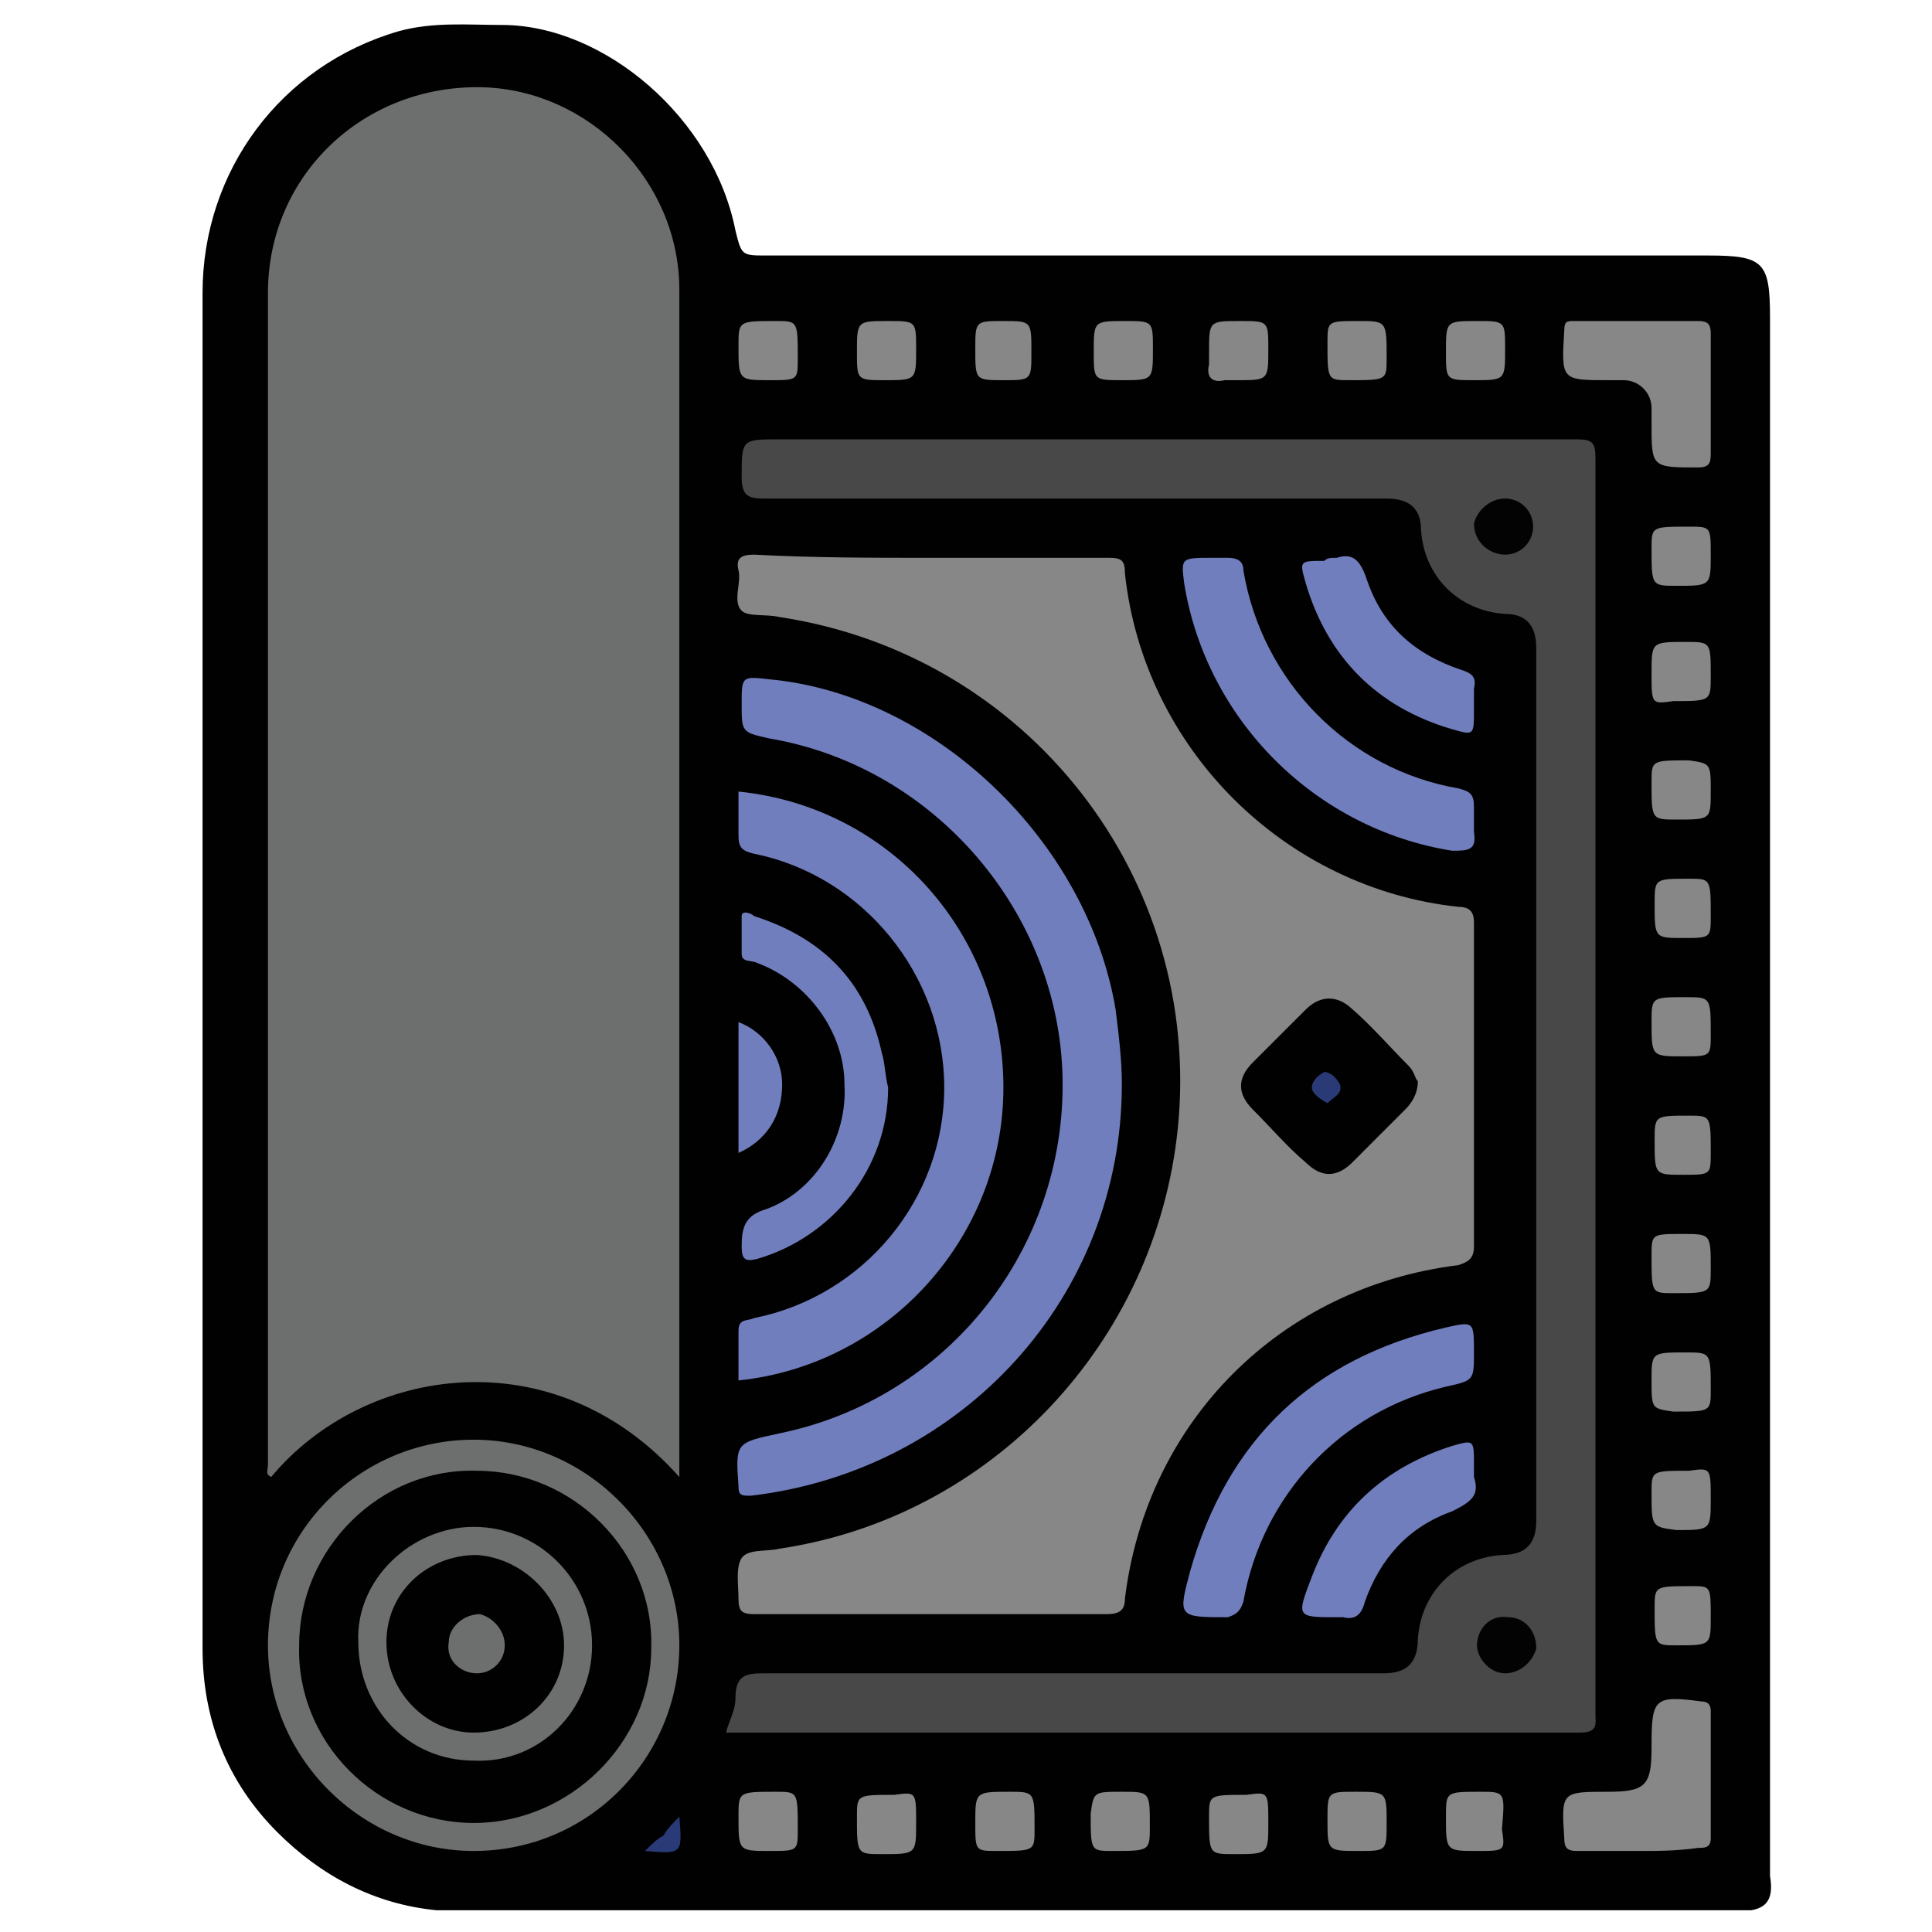<svg width="69" height="69" viewBox="0 0 69 69" fill="none" xmlns="http://www.w3.org/2000/svg">
<path d="M62.547 68.223C46.852 68.223 31.273 68.223 15.582 68.223C13.355 68 11.465 66.996 9.906 65.438C8.125 63.656 7.234 61.434 7.234 58.871C7.234 49.191 7.234 39.508 7.234 29.938C7.234 23.48 7.234 16.918 7.234 10.461C7.234 6.121 10.016 2.336 14.246 1.113C15.469 0.777 16.695 0.891 17.918 0.891C21.59 0.891 25.484 4.23 26.266 8.234C26.488 9.125 26.488 9.125 27.379 9.125C38.617 9.125 49.859 9.125 60.988 9.125C62.992 9.125 63.215 9.348 63.215 11.352C63.215 29.602 63.215 47.855 63.215 66.106C63.215 66.441 63.215 66.773 63.215 66.996C63.324 67.664 63.215 68.109 62.547 68.223Z" fill="#010101"/>
<path d="M24.262 52.75C19.809 47.742 13.02 48.746 9.684 52.75C9.461 52.641 9.57 52.527 9.57 52.305C9.57 38.395 9.57 24.371 9.57 10.461C9.57 6.23 13.02 3.004 17.25 3.117C21.035 3.227 24.262 6.453 24.262 10.352C24.262 14.914 24.262 19.363 24.262 23.926C24.262 33.277 24.262 42.625 24.262 52.082C24.262 52.195 24.262 52.418 24.262 52.75Z" fill="#6D6E6E"/>
<path d="M33.277 19.922C35.391 19.922 37.504 19.922 39.621 19.922C40.066 19.922 40.176 20.031 40.176 20.477C40.844 26.711 45.852 31.719 52.082 32.387C52.527 32.387 52.641 32.609 52.641 32.941C52.641 36.836 52.641 40.73 52.641 44.516C52.641 44.961 52.418 45.074 52.082 45.184C45.742 45.965 40.953 50.75 40.176 57.094C40.176 57.535 39.953 57.648 39.508 57.648C35.277 57.648 31.051 57.648 26.934 57.648C26.488 57.648 26.375 57.535 26.375 57.094C26.375 56.648 26.266 55.98 26.488 55.645C26.711 55.312 27.379 55.422 27.824 55.312C35.391 54.199 41.289 47.965 42.066 40.285C42.957 31.383 36.727 23.371 27.824 22.035C27.379 21.926 26.711 22.035 26.488 21.812C26.152 21.48 26.488 20.812 26.375 20.367C26.266 19.922 26.488 19.809 26.934 19.809C29.047 19.922 31.16 19.922 33.277 19.922Z" fill="#878787"/>
<path d="M25.93 61.879C26.043 61.434 26.266 61.098 26.266 60.652C26.266 59.762 26.711 59.762 27.379 59.762C34.723 59.762 42.066 59.762 49.414 59.762C50.191 59.762 50.637 59.43 50.637 58.539C50.75 56.871 51.973 55.645 53.641 55.535C54.531 55.535 54.867 55.09 54.867 54.309C54.867 43.961 54.867 33.5 54.867 23.148C54.867 22.371 54.531 21.926 53.754 21.926C52.082 21.812 50.859 20.59 50.75 18.918C50.75 18.141 50.305 17.805 49.523 17.805C42.066 17.805 34.723 17.805 27.266 17.805C26.711 17.805 26.488 17.695 26.488 17.027C26.488 15.691 26.488 15.691 27.824 15.691C37.281 15.691 46.742 15.691 56.312 15.691C56.871 15.691 56.98 15.805 56.98 16.359C56.98 31.273 56.98 46.297 56.98 61.211C56.98 61.543 57.094 61.879 56.426 61.879C46.406 61.879 36.281 61.879 26.266 61.879C26.152 61.879 26.043 61.879 25.93 61.879Z" fill="#484848"/>
<path d="M40.066 38.73C40.066 46.297 34.391 52.527 26.82 53.418C26.488 53.418 26.375 53.418 26.375 53.086C26.266 51.527 26.266 51.527 27.824 51.195C33.832 49.969 38.062 44.629 37.949 38.508C37.84 32.609 33.387 27.379 27.488 26.375C26.488 26.152 26.488 26.152 26.488 25.152C26.488 24.148 26.488 24.148 27.488 24.262C33.387 24.816 38.84 30.047 39.844 36.059C39.953 36.949 40.066 37.84 40.066 38.73Z" fill="#717EBD"/>
<path d="M26.375 49.301C26.375 48.746 26.375 48.078 26.375 47.52C26.375 47.074 26.711 47.188 26.934 47.074C30.828 46.297 33.723 42.848 33.723 38.84C33.723 34.832 30.828 31.273 26.934 30.492C26.488 30.383 26.375 30.27 26.375 29.824C26.375 29.27 26.375 28.824 26.375 28.27C31.828 28.824 35.836 33.387 35.836 38.84C35.836 44.184 31.719 48.746 26.375 49.301Z" fill="#717EBD"/>
<path d="M16.918 66.106C12.91 66.106 9.57 62.77 9.57 58.762C9.57 54.645 12.91 51.418 16.918 51.418C20.922 51.418 24.262 54.754 24.262 58.762C24.262 62.77 21.035 66.106 16.918 66.106Z" fill="#6D6E6E"/>
<path d="M52.641 48.301C52.641 49.301 52.641 49.301 51.641 49.523C47.855 50.414 45.074 53.418 44.406 57.203C44.293 57.535 44.184 57.648 43.848 57.758C42.066 57.758 42.066 57.758 42.512 56.09C43.848 51.418 46.852 48.523 51.641 47.41C52.641 47.188 52.641 47.188 52.641 48.301Z" fill="#717EBD"/>
<path d="M43.293 19.922C43.516 19.922 43.625 19.922 43.848 19.922C44.184 19.922 44.406 20.031 44.406 20.367C45.074 24.371 48.188 27.488 52.082 28.156C52.527 28.27 52.641 28.379 52.641 28.824C52.641 29.156 52.641 29.379 52.641 29.715C52.75 30.383 52.418 30.383 51.859 30.383C46.965 29.602 43.07 25.707 42.289 20.812C42.18 19.922 42.18 19.922 43.293 19.922Z" fill="#717EBD"/>
<path d="M31.719 38.84C31.719 41.734 29.715 44.184 27.043 44.961C26.598 45.074 26.488 44.961 26.488 44.516C26.488 43.848 26.598 43.402 27.379 43.18C29.156 42.512 30.27 40.621 30.16 38.73C30.16 36.836 28.824 35.055 27.043 34.391C26.82 34.277 26.488 34.391 26.488 34.055C26.488 33.609 26.488 33.164 26.488 32.719C26.488 32.496 26.82 32.609 26.934 32.719C29.379 33.5 30.938 35.055 31.496 37.617C31.605 37.949 31.605 38.395 31.719 38.84Z" fill="#717EBD"/>
<path d="M61.098 14.133C61.098 14.801 61.098 15.469 61.098 16.137C61.098 16.473 61.098 16.695 60.652 16.695C58.984 16.695 58.984 16.695 58.984 15.137C58.984 14.914 58.984 14.691 58.984 14.578C58.984 14.023 58.539 13.578 57.98 13.578C57.758 13.578 57.535 13.578 57.426 13.578C55.758 13.578 55.758 13.578 55.867 11.797C55.867 11.465 55.98 11.465 56.203 11.465C57.648 11.465 59.207 11.465 60.652 11.465C60.988 11.465 61.098 11.574 61.098 11.906C61.098 12.688 61.098 13.355 61.098 14.133Z" fill="#878787"/>
<path d="M58.539 66.106C57.758 66.106 57.094 66.106 56.312 66.106C55.98 66.106 55.867 65.996 55.867 65.66C55.758 63.992 55.758 63.992 57.426 63.992C58.762 63.992 58.984 63.77 58.984 62.434C58.984 62.434 58.984 62.434 58.984 62.324C58.984 60.652 59.094 60.543 60.766 60.766C60.988 60.766 61.098 60.875 61.098 61.098C61.098 62.656 61.098 64.102 61.098 65.66C61.098 65.996 60.875 65.996 60.652 65.996C59.875 66.106 59.207 66.106 58.539 66.106Z" fill="#878787"/>
<path d="M52.641 52.75C52.863 53.418 52.527 53.641 51.859 53.977C50.305 54.531 49.301 55.645 48.746 57.203C48.633 57.648 48.41 57.871 47.965 57.758C47.855 57.758 47.855 57.758 47.742 57.758C46.297 57.758 46.297 57.758 46.852 56.312C47.742 53.977 49.414 52.418 51.859 51.641C52.641 51.418 52.641 51.418 52.641 52.305C52.641 52.418 52.641 52.527 52.641 52.75Z" fill="#717EBD"/>
<path d="M47.742 19.922C48.41 19.699 48.633 20.145 48.855 20.812C49.414 22.371 50.527 23.371 52.195 23.926C52.527 24.039 52.75 24.148 52.641 24.594C52.641 24.816 52.641 25.152 52.641 25.375C52.641 26.266 52.641 26.266 51.859 26.043C49.191 25.262 47.41 23.48 46.629 20.812C46.406 20.031 46.406 20.031 47.297 20.031C47.41 19.922 47.52 19.922 47.742 19.922Z" fill="#717EBD"/>
<path d="M26.375 41.176C26.375 39.621 26.375 38.062 26.375 36.504C27.266 36.836 27.934 37.727 27.934 38.73C27.934 39.844 27.379 40.73 26.375 41.176Z" fill="#717EBD"/>
<path d="M61.098 19.809C61.098 20.922 61.098 20.922 59.875 20.922C58.984 20.922 58.984 20.922 58.984 19.586C58.984 18.809 58.984 18.809 60.32 18.809C61.098 18.809 61.098 18.809 61.098 19.809Z" fill="#878787"/>
<path d="M58.984 24.039C58.984 22.926 58.984 22.926 60.207 22.926C61.098 22.926 61.098 22.926 61.098 24.148C61.098 25.039 61.098 25.039 59.762 25.039C58.984 25.152 58.984 25.152 58.984 24.039Z" fill="#878787"/>
<path d="M60.098 33.5C59.094 33.5 59.094 33.5 59.094 32.273C59.094 31.383 59.094 31.383 60.32 31.383C61.098 31.383 61.098 31.383 61.098 32.719C61.098 33.5 61.098 33.5 60.098 33.5Z" fill="#878787"/>
<path d="M60.098 37.727C58.984 37.727 58.984 37.727 58.984 36.504C58.984 35.613 58.984 35.613 60.207 35.613C61.098 35.613 61.098 35.613 61.098 36.949C61.098 37.727 61.098 37.727 60.098 37.727Z" fill="#878787"/>
<path d="M40.176 11.465C41.176 11.465 41.176 11.465 41.176 12.465C41.176 13.578 41.176 13.578 40.066 13.578C39.062 13.578 39.062 13.578 39.062 12.574C39.062 11.465 39.062 11.465 40.176 11.465Z" fill="#878787"/>
<path d="M60.098 41.957C59.094 41.957 59.094 41.957 59.094 40.73C59.094 39.844 59.094 39.844 60.32 39.844C61.098 39.844 61.098 39.844 61.098 41.176C61.098 41.957 61.098 41.957 60.098 41.957Z" fill="#878787"/>
<path d="M60.098 44.07C61.098 44.07 61.098 44.07 61.098 45.297C61.098 46.184 61.098 46.184 59.762 46.184C58.984 46.184 58.984 46.184 58.984 44.852C58.984 44.07 58.984 44.07 60.098 44.07Z" fill="#878787"/>
<path d="M58.984 49.301C58.984 48.301 58.984 48.301 60.207 48.301C61.098 48.301 61.098 48.301 61.098 49.637C61.098 50.414 61.098 50.414 59.762 50.414C58.984 50.305 58.984 50.305 58.984 49.301Z" fill="#878787"/>
<path d="M61.098 28.27C61.098 29.27 61.098 29.27 59.875 29.27C58.984 29.27 58.984 29.27 58.984 27.934C58.984 27.156 58.984 27.156 60.32 27.156C61.098 27.266 61.098 27.266 61.098 28.27Z" fill="#878787"/>
<path d="M27.488 13.578C26.375 13.578 26.375 13.578 26.375 12.352C26.375 11.465 26.375 11.465 27.711 11.465C28.492 11.465 28.492 11.465 28.492 12.797C28.492 13.578 28.492 13.578 27.488 13.578Z" fill="#878787"/>
<path d="M31.719 11.465C32.719 11.465 32.719 11.465 32.719 12.465C32.719 13.578 32.719 13.578 31.605 13.578C30.605 13.578 30.605 13.578 30.605 12.574C30.605 11.465 30.605 11.465 31.719 11.465Z" fill="#878787"/>
<path d="M34.832 12.465C34.832 11.465 34.832 11.465 35.836 11.465C36.836 11.465 36.836 11.465 36.836 12.574C36.836 13.578 36.836 13.578 35.836 13.578C34.832 13.578 34.832 13.578 34.832 12.465Z" fill="#878787"/>
<path d="M61.098 53.531C61.098 54.645 61.098 54.645 59.875 54.645C58.984 54.531 58.984 54.531 58.984 53.309C58.984 52.527 58.984 52.527 60.32 52.527C61.098 52.418 61.098 52.418 61.098 53.531Z" fill="#878787"/>
<path d="M44.293 11.465C45.297 11.465 45.297 11.465 45.297 12.465C45.297 13.578 45.297 13.578 44.184 13.578C44.07 13.578 43.961 13.578 43.738 13.578C43.293 13.688 43.07 13.465 43.18 13.02C43.18 12.91 43.18 12.688 43.18 12.574C43.18 11.465 43.18 11.465 44.293 11.465Z" fill="#878787"/>
<path d="M48.523 11.465C49.523 11.465 49.523 11.465 49.523 12.797C49.523 13.578 49.523 13.578 48.188 13.578C47.41 13.578 47.41 13.578 47.41 12.242C47.41 11.465 47.41 11.465 48.523 11.465Z" fill="#878787"/>
<path d="M61.098 57.758C61.098 58.762 61.098 58.762 59.875 58.762C59.094 58.762 59.094 58.762 59.094 57.426C59.094 56.648 59.094 56.648 60.43 56.648C61.098 56.648 61.098 56.648 61.098 57.758Z" fill="#878787"/>
<path d="M53.754 12.465C53.754 13.578 53.754 13.578 52.641 13.578C51.641 13.578 51.641 13.578 51.641 12.574C51.641 11.465 51.641 11.465 52.75 11.465C53.754 11.465 53.754 11.465 53.754 12.465Z" fill="#878787"/>
<path d="M27.488 66.106C26.375 66.106 26.375 66.106 26.375 64.883C26.375 63.992 26.375 63.992 27.711 63.992C28.492 63.992 28.492 63.992 28.492 65.328C28.492 66.106 28.492 66.106 27.488 66.106Z" fill="#878787"/>
<path d="M32.719 65.106C32.719 66.219 32.719 66.219 31.496 66.219C30.605 66.219 30.605 66.219 30.605 64.883C30.605 64.102 30.605 64.102 31.941 64.102C32.719 63.992 32.719 63.992 32.719 65.106Z" fill="#878787"/>
<path d="M34.832 65.106C34.832 63.992 34.832 63.992 36.059 63.992C36.949 63.992 36.949 63.992 36.949 65.328C36.949 66.106 36.949 66.106 35.613 66.106C34.832 66.106 34.832 66.106 34.832 65.106Z" fill="#878787"/>
<path d="M40.066 63.992C41.066 63.992 41.066 63.992 41.066 65.215C41.066 66.106 41.066 66.106 39.73 66.106C38.953 66.106 38.953 66.106 38.953 64.769C39.062 63.992 39.062 63.992 40.066 63.992Z" fill="#878787"/>
<path d="M45.297 65.106C45.297 66.219 45.297 66.219 44.07 66.219C43.18 66.219 43.18 66.219 43.18 64.883C43.18 64.102 43.18 64.102 44.516 64.102C45.297 63.992 45.297 63.992 45.297 65.106Z" fill="#878787"/>
<path d="M48.523 66.106C47.41 66.106 47.41 66.106 47.41 64.992C47.41 63.992 47.41 63.992 48.41 63.992C49.523 63.992 49.523 63.992 49.523 65.106C49.523 66.106 49.523 66.106 48.523 66.106Z" fill="#878787"/>
<path d="M52.75 66.106C51.641 66.106 51.641 66.106 51.641 64.883C51.641 63.992 51.641 63.992 52.863 63.992C53.754 63.992 53.754 63.992 53.641 65.328C53.754 66.106 53.754 66.106 52.75 66.106Z" fill="#878787"/>
<path d="M24.262 64.883C24.371 66.219 24.371 66.219 23.035 66.106C23.258 65.883 23.48 65.66 23.703 65.551C23.816 65.328 24.039 65.106 24.262 64.883Z" fill="#293A77"/>
<path d="M50.637 38.617C50.637 39.062 50.414 39.398 50.191 39.621C49.523 40.285 48.969 40.844 48.301 41.512C47.742 42.066 47.188 42.066 46.629 41.512C45.965 40.953 45.406 40.285 44.738 39.621C44.184 39.062 44.184 38.508 44.738 37.949C45.406 37.281 46.074 36.613 46.629 36.059C47.074 35.613 47.633 35.5 48.188 35.945C48.969 36.613 49.637 37.395 50.305 38.062C50.527 38.285 50.527 38.508 50.637 38.617Z" fill="#010101"/>
<path d="M53.754 17.805C54.309 17.805 54.754 18.25 54.754 18.809C54.754 19.363 54.309 19.809 53.754 19.809C53.195 19.809 52.641 19.363 52.641 18.695C52.75 18.25 53.195 17.805 53.754 17.805Z" fill="#030303"/>
<path d="M53.754 59.762C53.195 59.762 52.75 59.207 52.75 58.762C52.75 58.203 53.195 57.648 53.863 57.758C54.422 57.758 54.867 58.203 54.867 58.871C54.754 59.316 54.309 59.762 53.754 59.762Z" fill="#030303"/>
<path d="M16.918 65.106C13.465 65.106 10.574 62.211 10.684 58.762C10.684 55.312 13.578 52.418 17.027 52.527C20.477 52.527 23.371 55.422 23.258 58.871C23.258 62.211 20.367 65.106 16.918 65.106Z" fill="#010101"/>
<path d="M47.41 39.398C47.188 39.285 46.852 39.062 46.852 38.84C46.852 38.617 47.074 38.395 47.297 38.285C47.52 38.285 47.742 38.508 47.855 38.73C47.965 39.062 47.633 39.176 47.41 39.398Z" fill="#293A77"/>
<path d="M16.918 54.531C19.254 54.531 21.145 56.426 21.145 58.762C21.145 61.098 19.254 62.992 16.918 62.879C14.578 62.879 12.797 60.988 12.797 58.648C12.688 56.426 14.691 54.531 16.918 54.531Z" fill="#6D6E6E"/>
<path d="M20.145 58.762C20.145 60.543 18.695 61.879 16.918 61.879C15.246 61.879 13.801 60.43 13.801 58.648C13.801 56.871 15.246 55.535 17.027 55.535C18.695 55.645 20.145 57.094 20.145 58.762Z" fill="#010101"/>
<path d="M18.027 58.762C18.027 59.316 17.582 59.762 17.027 59.762C16.473 59.762 15.914 59.316 16.027 58.648C16.027 58.094 16.582 57.648 17.141 57.648C17.582 57.758 18.027 58.203 18.027 58.762Z" fill="#6D6E6E"/>
</svg>
